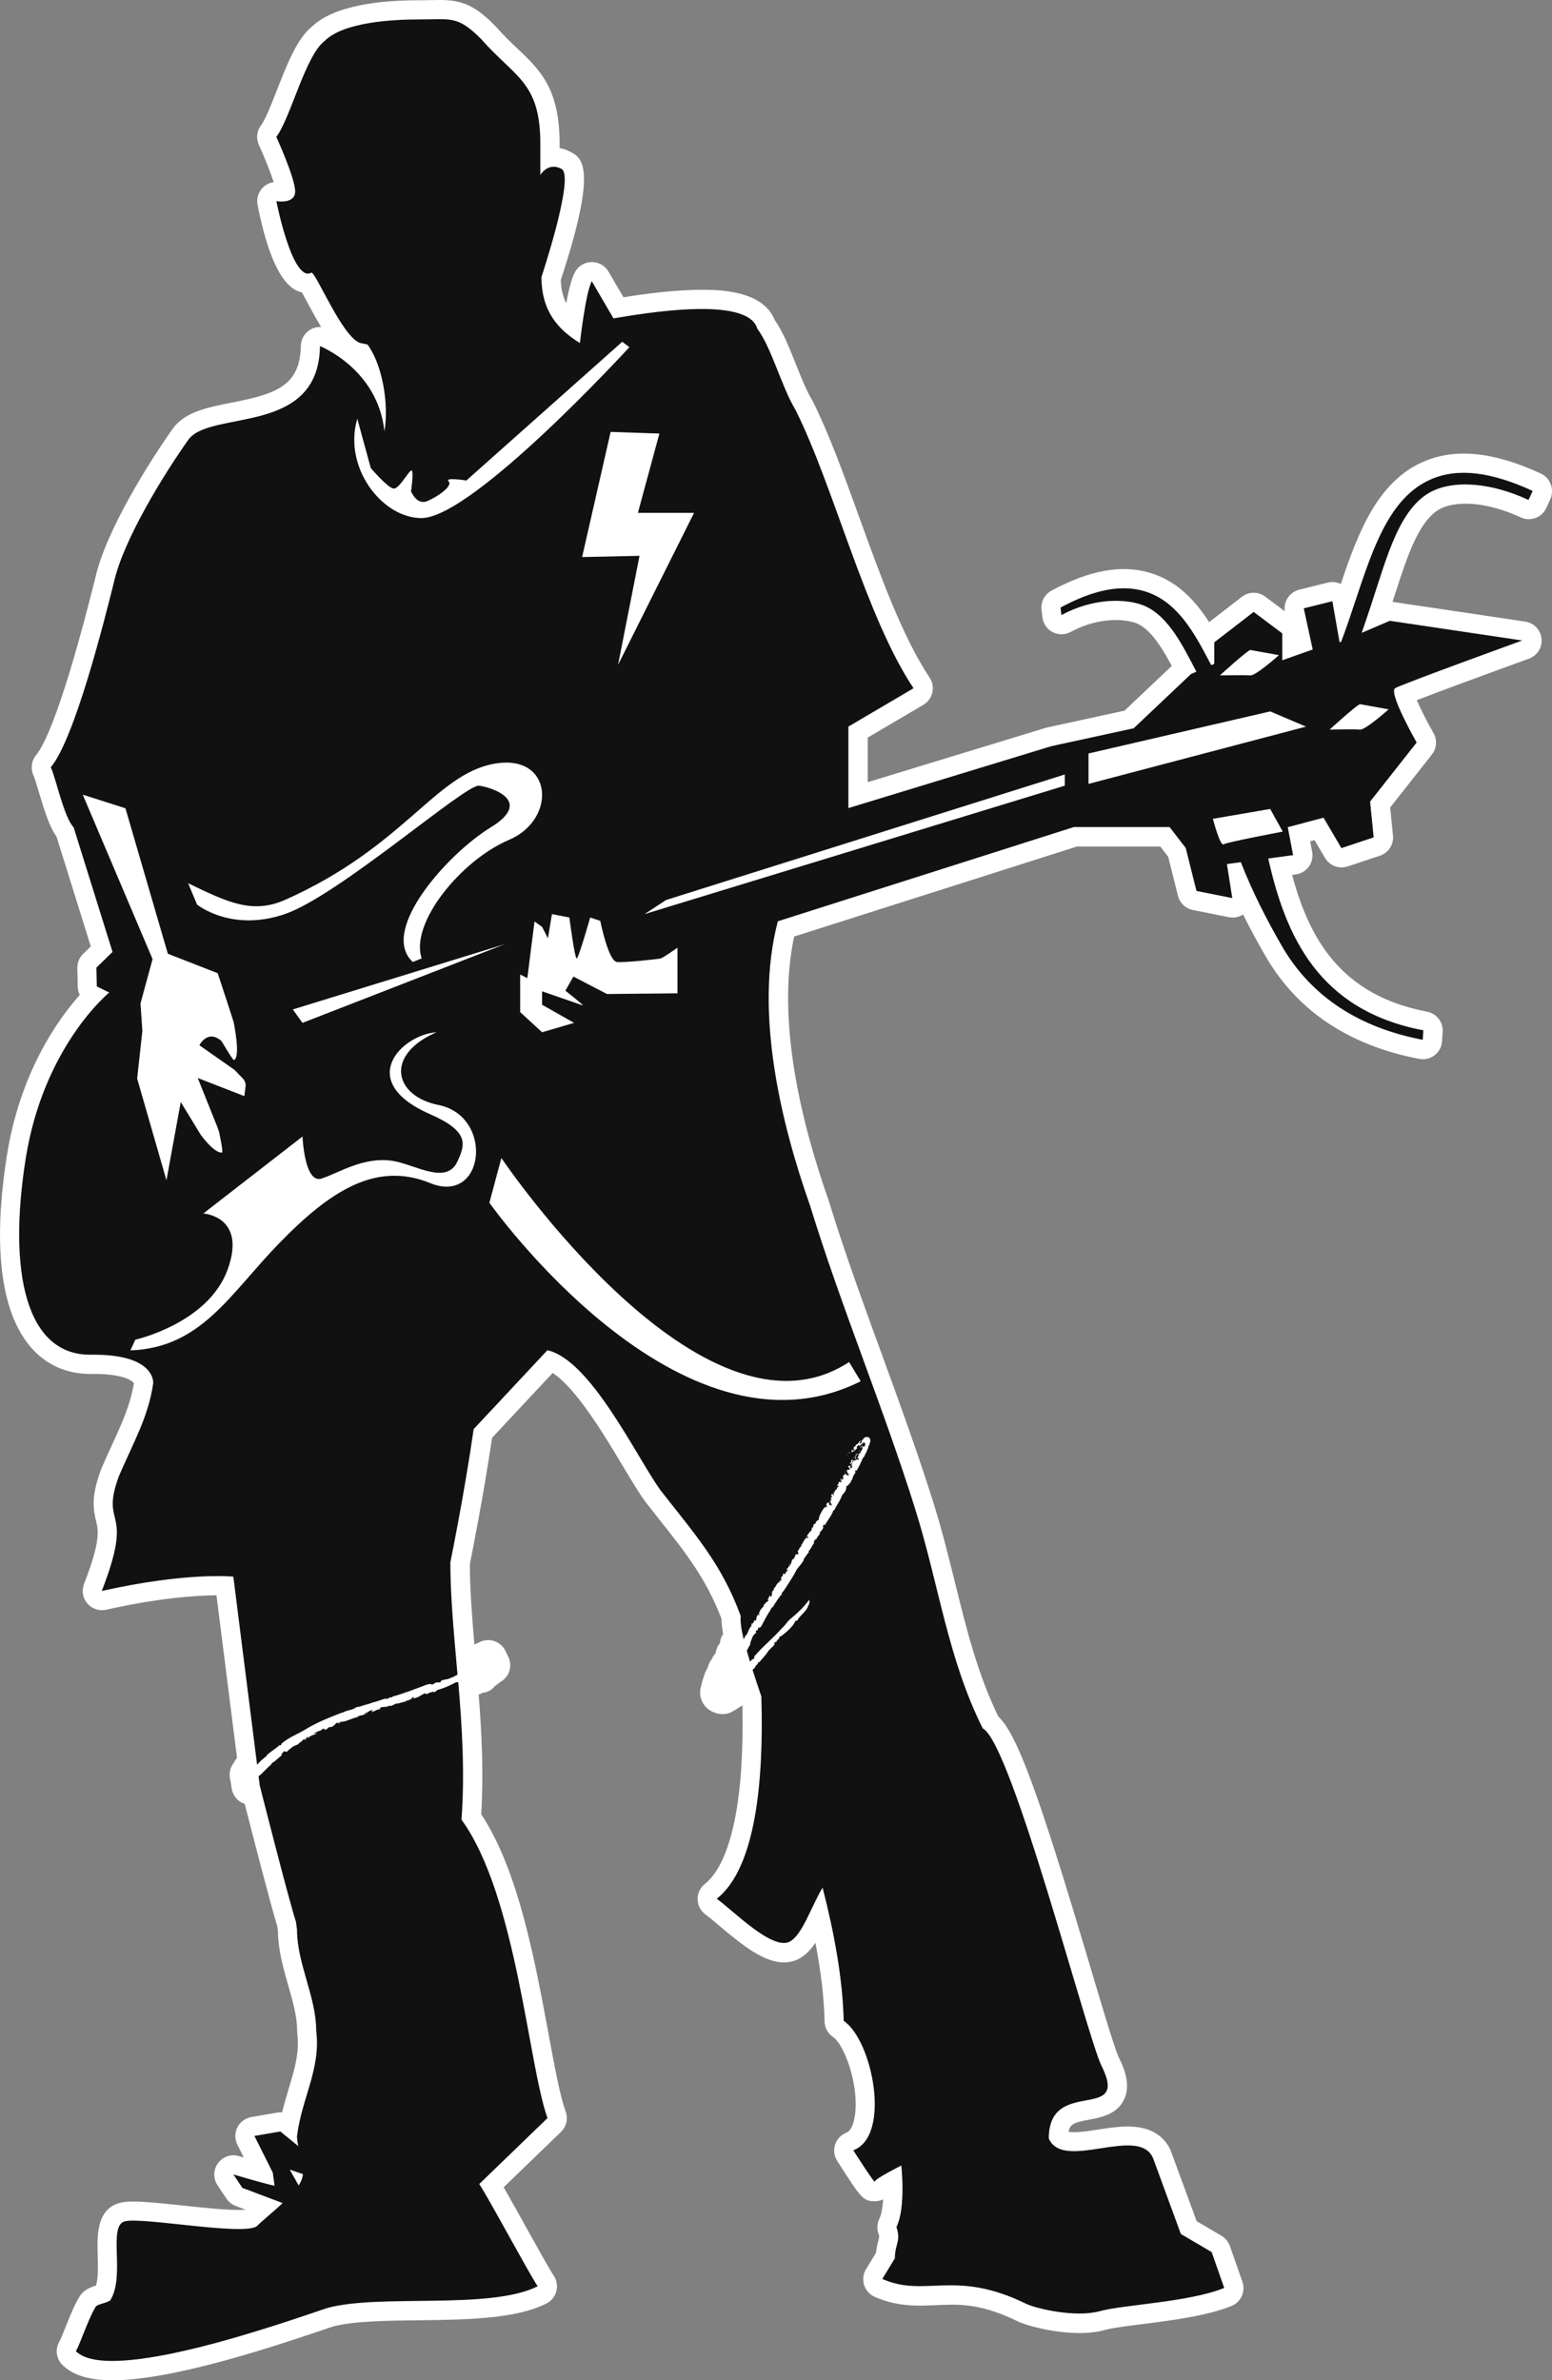 <svg version="1.1" id="图层_1" x="0px" y="0px" width="121.188px" height="185.875px" viewBox="0 0 121.188 185.875" enable-background="new 0 0 121.188 185.875" xml:space="preserve" xmlns="http://www.w3.org/2000/svg" xmlns:xlink="http://www.w3.org/1999/xlink" xmlns:xml="http://www.w3.org/XML/1998/namespace">
  <rect x="0" y="0" width="121.188" height="185.875" fill="#808080" stroke="none"/>
  <g>
    <path fill="#FFFFFF" d="M120.311,36.978c-3.692-1.708-6.679-2.001-9.155-0.928c-3.589,1.552-5.11,5.532-6.457,9.55
		c-0.315-0.153-0.676-0.192-1.021-0.106l-2.236,0.559c-0.756,0.189-1.235,0.922-1.118,1.683l-1.531-1.148
		c-0.539-0.405-1.282-0.399-1.816,0.013l-2.564,1.981c-1.066-1.658-2.462-3.19-4.567-3.835c-2.222-0.681-4.749-0.238-7.741,1.376
		c-0.543,0.293-0.853,0.888-0.776,1.5l0.07,0.589c0.061,0.492,0.358,0.923,0.8,1.151c0.439,0.228,0.965,0.223,1.401-0.012
		c1.431-0.771,2.713-0.933,3.539-0.933c0.523,0,1.018,0.066,1.426,0.191c1.179,0.361,2.11,1.862,2.933,3.391l-3.691,3.494
		l-6.021,1.309c-0.04,0.009-0.08,0.019-0.119,0.031L67.753,61.08v-3.481l4.349-2.56c0.354-0.209,0.608-0.555,0.7-0.958
		c0.093-0.402,0.016-0.824-0.214-1.167c-2.106-3.161-3.832-7.928-5.499-12.537c-1.206-3.333-2.345-6.481-3.611-9.017
		c-0.018-0.034-0.036-0.068-0.057-0.101c-0.452-0.754-0.87-1.8-1.272-2.813c-0.519-1.3-1.009-2.532-1.665-3.479
		c-0.937-2.337-4.488-2.337-5.688-2.337c-2.175,0-4.557,0.335-6.112,0.585l-1.173-2.008c-0.269-0.461-0.762-0.744-1.295-0.744
		c-0.004,0-0.009,0-0.014,0c-0.538,0.005-1.033,0.298-1.295,0.768c-0.275,0.492-0.508,1.432-0.692,2.449
		c-0.269-0.524-0.401-1.116-0.426-1.818c2.913-8.817,1.638-9.519,0.792-9.984c-0.288-0.158-0.583-0.265-0.883-0.318v-0.324
		c0-4.316-1.526-5.766-3.293-7.444c-0.539-0.512-1.098-1.042-1.759-1.793c-1.551-1.552-2.521-2-4.322-2
		c-0.214,0-0.445,0.004-0.701,0.01c-0.291,0.006-0.615,0.013-0.983,0.013c-2.803,0-6.492,0.357-8.271,2.045
		c-1.167,0.94-1.935,2.899-2.745,4.97c-0.421,1.076-0.898,2.295-1.244,2.755c-0.33,0.439-0.393,1.024-0.164,1.524
		c0.429,0.935,0.901,2.118,1.154,2.908c-0.321,0.046-0.623,0.195-0.855,0.432c-0.349,0.354-0.499,0.856-0.402,1.343
		c1.111,5.651,2.58,6.654,3.461,6.833c0.118,0.215,0.251,0.464,0.371,0.687c0.395,0.738,0.766,1.416,1.13,2.016
		c-0.317-0.015-0.645,0.068-0.918,0.251c-0.409,0.274-0.657,0.731-0.665,1.224c-0.049,3.21-2.098,3.777-5.437,4.438
		c-1.777,0.351-3.457,0.682-4.438,1.859c-0.024,0.028-0.046,0.058-0.068,0.088c-1.887,2.642-5.298,8.091-6.104,11.725
		C4.867,55.431,3.44,58.22,2.82,58.964c-0.375,0.45-0.443,1.1-0.19,1.628c0.078,0.163,0.261,0.778,0.394,1.227
		c0.475,1.6,0.848,2.766,1.388,3.509l2.678,8.578l-0.6,0.586c-0.299,0.291-0.463,0.693-0.452,1.109l0.035,1.467
		c0.005,0.223,0.06,0.438,0.155,0.63c-1.749,1.965-4.668,6.088-5.693,12.552c-0.779,4.91-1.092,11.484,1.851,14.931
		c1.179,1.381,2.787,2.109,4.652,2.109c0.007,0,0.094,0,0.101,0l0.205-0.002c2.222,0,2.973,0.518,3.113,0.721
		c-0.276,1.701-0.954,3.178-1.735,4.877c-0.268,0.582-0.543,1.184-0.847,1.896c-0.745,2.047-0.615,2.992-0.369,4.018
		c0.172,0.713,0.366,1.52-0.946,4.896c-0.201,0.516-0.102,1.102,0.262,1.521c0.359,0.42,0.923,0.607,1.465,0.486
		c4.253-0.953,7.185-1.119,8.616-1.127l1.604,12.693c-0.099,0.117-0.186,0.242-0.244,0.379c-0.018,0.023-0.034,0.047-0.05,0.066
		c-0.244,0.338-0.336,0.762-0.254,1.172c0.051,0.254,0.094,0.508,0.13,0.762c0.075,0.539,0.438,0.996,0.944,1.191
		c0.022,0.01,0.049,0.006,0.072,0.014c0.596,2.33,2.008,7.824,2.546,9.564l0.052,0.393c0.018,1.482,0.418,2.887,0.806,4.242
		c0.355,1.244,0.691,2.418,0.691,3.52c0,0.063,0.004,0.125,0.012,0.186c0.188,1.51-0.209,2.828-0.669,4.357
		c-0.179,0.594-0.362,1.199-0.518,1.84c-0.126-0.01-0.255-0.006-0.381,0.018l-2.025,0.35c-0.469,0.082-0.87,0.379-1.083,0.801
		c-0.214,0.424-0.215,0.924-0.003,1.348l0.504,1.008c-0.127-0.035-0.254-0.072-0.377-0.109c-0.604-0.184-1.26,0.039-1.635,0.547
		s-0.393,1.197-0.042,1.725l0.698,1.047c0.175,0.262,0.426,0.461,0.719,0.57l0.775,0.293c-0.121,0.012-0.299,0.021-0.552,0.021
		c-1.124,0-2.789-0.178-4.398-0.35c-1.484-0.158-2.889-0.307-3.812-0.307c-0.459,0-0.791,0.035-1.074,0.113
		c-1.813,0.5-1.754,2.559-1.71,4.061c0.022,0.799,0.051,1.76-0.128,2.385c-0.441,0.141-0.959,0.332-1.289,0.863
		c-0.402,0.646-0.772,1.576-1.099,2.395c-0.161,0.402-0.381,0.955-0.47,1.105c-0.354,0.59-0.262,1.346,0.227,1.832
		c0.81,0.811,2.091,1.205,3.918,1.205c4.805,0,12.972-2.768,16.459-3.945l0.716-0.244c1.603-0.438,4.213-0.469,6.738-0.498
		c3.704-0.045,7.533-0.09,9.961-1.305c0.385-0.191,0.668-0.541,0.778-0.957c0.109-0.414,0.037-0.857-0.201-1.217
		c-0.341-0.51-1.336-2.303-2.216-3.885c-0.626-1.127-1.229-2.217-1.694-3.021l4.473-4.324c0.427-0.412,0.569-1.033,0.367-1.59
		c-0.441-1.217-0.857-3.469-1.34-6.076c-1.06-5.723-2.367-12.799-5.255-17.137c0.198-3.221,0.041-6.326-0.198-9.35
		c0.041-0.018,0.083-0.02,0.123-0.039c0.06-0.031,0.104-0.061,0.159-0.09c0.188-0.025,0.384-0.074,0.545-0.16
		c0.182-0.094,0.328-0.23,0.452-0.381c0.114-0.076,0.223-0.156,0.31-0.24c0.044-0.029,0.081-0.053,0.116-0.078
		c0.347-0.197,0.603-0.523,0.708-0.906c0.105-0.385,0.055-0.795-0.143-1.141c-0.055-0.096-0.104-0.197-0.146-0.299
		c-0.162-0.385-0.476-0.684-0.866-0.826c-0.39-0.145-0.821-0.119-1.193,0.07c-0.129,0.064-0.268,0.121-0.396,0.186
		c-0.189-2.197-0.354-4.293-0.359-6.27c0.178-0.881,1.078-5.416,1.736-9.875l4.729-5.061c1.826,1.154,4.074,4.912,5.484,7.271
		c0.654,1.092,1.219,2.035,1.747,2.771c0.38,0.49,0.751,0.957,1.111,1.412c2.039,2.572,3.661,4.619,4.851,7.76
		c0,0.346,0.043,0.738,0.123,1.184c-0.035,0.053-0.075,0.104-0.104,0.158c-0.088,0.172-0.13,0.354-0.146,0.535
		c-0.136,0.164-0.236,0.348-0.281,0.549c-0.023,0.068-0.043,0.141-0.058,0.211c-0.007,0.018-0.014,0.035-0.021,0.053
		c-0.113,0.125-0.207,0.271-0.272,0.432c0-0.004-0.002-0.004-0.012,0.012c-0.008,0.012-0.073,0.105-0.081,0.117
		c-0.096,0.143-0.163,0.297-0.204,0.457c-0.034,0.066-0.063,0.139-0.086,0.215c-0.105,0.15-0.183,0.324-0.226,0.514
		c-0.024,0.068-0.061,0.16-0.091,0.271c-0.034,0.09-0.061,0.184-0.078,0.277c-0.02,0.061-0.033,0.123-0.045,0.186
		c-0.006,0.021-0.012,0.043-0.017,0.063c-0.037,0.107-0.062,0.225-0.072,0.342c-0.043,0.465,0.113,0.93,0.428,1.273
		c0.202,0.223,0.46,0.385,0.741,0.471c0.138,0.055,0.283,0.088,0.437,0.1c0.037,0.004,0.091,0.006,0.128,0.006
		c0.329,0,0.635-0.096,0.893-0.27c0.118-0.055,0.23-0.125,0.333-0.211c0.104-0.049,0.198-0.107,0.288-0.18
		c0.016-0.014,0.032-0.027,0.047-0.039c0.215,9.936-1.728,13.012-2.924,13.955c-0.371,0.291-0.583,0.738-0.572,1.211
		c0.011,0.471,0.242,0.91,0.625,1.186c0.274,0.197,0.632,0.502,1.036,0.846c1.937,1.637,3.539,2.889,5.081,2.889
		c0.451,0,0.867-0.107,1.237-0.32c0.484-0.279,0.876-0.701,1.221-1.209c0.438,2.283,0.674,4.314,0.715,6.146
		c0.012,0.49,0.261,0.941,0.667,1.215c0.843,0.561,1.993,3.586,1.72,5.975c-0.094,0.807-0.342,1.359-0.665,1.482
		c-0.424,0.158-0.753,0.5-0.896,0.93s-0.084,0.9,0.16,1.283c1.864,2.914,2.016,3.15,2.938,3.15c0.226,0,0.444-0.051,0.645-0.145
		c-0.04,0.625-0.129,1.184-0.289,1.504c-0.178,0.354-0.207,0.768-0.082,1.145c0.083,0.25,0.082,0.258-0.001,0.572
		c-0.063,0.24-0.145,0.545-0.181,0.951l-0.78,1.281c-0.226,0.369-0.279,0.814-0.15,1.229c0.129,0.412,0.429,0.748,0.823,0.924
		c1.379,0.611,2.609,0.689,3.527,0.689c0.391,0,0.785-0.016,1.191-0.031c1.578-0.064,3.37-0.252,6.441,1.25
		c0.791,0.387,2.914,0.922,4.843,0.922c0.75,0,1.419-0.082,1.99-0.242c0.567-0.158,1.712-0.303,2.924-0.457
		c2.257-0.285,5.066-0.643,6.956-1.418c0.738-0.303,1.11-1.129,0.846-1.883l-0.979-2.795c-0.117-0.334-0.35-0.617-0.655-0.797
		l-1.942-1.145l-2.017-5.492c-0.372-0.867-1.256-1.9-3.354-1.9c-0.757,0-1.554,0.123-2.322,0.24
		c-0.688,0.107-1.339,0.207-1.865,0.207c-0.206,0-0.347-0.016-0.44-0.033c0.111-0.643,0.516-0.744,1.635-0.953
		c0.893-0.168,2.115-0.396,2.683-1.537c0.563-1.133,0.048-2.426-0.389-3.301c-0.312-0.619-1.298-3.941-2.254-7.154
		c-3.981-13.375-5.667-18.061-7.167-19.494c-1.615-3.326-2.471-6.779-3.373-10.43c-0.493-1.992-1.002-4.053-1.652-6.131
		c-1.212-3.883-2.663-7.859-4.065-11.707c-1.453-3.984-2.957-8.105-4.174-12.082c-2.034-5.768-4.1-13.912-2.673-20.548l22.083-7.03
		h6.507l0.616,0.8l0.764,3.051c0.142,0.563,0.593,0.994,1.16,1.107l2.796,0.559c0.104,0.021,0.214,0.03,0.307,0.029
		c0.292,0.011,0.586-0.086,0.822-0.24c0.533,1.077,1.129,2.18,1.782,3.304c2.476,4.248,6.502,6.931,11.977,7.976
		c0.422,0.08,0.857-0.024,1.199-0.288c0.341-0.263,0.552-0.66,0.578-1.089l0.049-0.74c0.05-0.755-0.474-1.428-1.217-1.57
		c-6.781-1.294-9.218-5.755-10.54-10.681l0.291-0.04c0.409-0.055,0.776-0.276,1.019-0.61c0.239-0.334,0.333-0.753,0.255-1.158
		l-0.157-0.819l0.344-0.092l0.82,1.395c0.359,0.61,1.098,0.886,1.768,0.662l2.517-0.838c0.666-0.222,1.088-0.875,1.019-1.572
		l-0.219-2.193l3.259-4.138c0.378-0.48,0.428-1.142,0.124-1.672c-0.513-0.898-1.009-1.885-1.303-2.571
		c1.738-0.674,5.418-2.031,8.759-3.242c0.646-0.234,1.05-0.876,0.981-1.56c-0.069-0.683-0.594-1.233-1.272-1.334l-10.343-1.538
		c-0.007-0.001-0.014-0.002-0.021-0.003c0.06-0.182,0.117-0.363,0.177-0.544c1.001-3.104,1.945-6.036,3.723-6.804
		c0.481-0.208,1.104-0.318,1.8-0.318c1.308,0,2.797,0.371,4.313,1.071c0.359,0.167,0.773,0.184,1.146,0.047
		c0.374-0.137,0.678-0.417,0.845-0.779l0.324-0.703C121.391,38.216,121.063,37.325,120.311,36.978z" class="color c1"/>
    <path fill="#111111" d="M112.017,38.272c1.724-0.746,4.416-0.583,7.338,0.769l0.325-0.703c-3.267-1.511-5.859-1.81-7.932-0.913
		c-3.222,1.394-4.525,5.323-5.908,9.484c-0.355,1.072-0.717,2.154-1.112,3.198l-0.127,0.055l-0.561-3.214l-2.235,0.559l0.698,3.214
		l-2.376,0.839v-2.097l-2.235-1.677l-3.075,2.376v1.677l-0.238,0.105c-0.026-0.052-0.055-0.103-0.081-0.155
		c-1.184-2.26-2.522-4.822-5.096-5.609c-1.823-0.559-3.979-0.146-6.59,1.263l0.07,0.588c2.3-1.24,4.631-1.311,6.115-0.856
		c2.068,0.633,3.264,3.056,4.383,5.197c0.015,0.027,0.028,0.053,0.042,0.08l-0.424,0.186l-4.474,4.233l-6.428,1.398l-15.85,4.836
		c0-2.246,0-4.118,0-6.364l5.087-2.995c-3.744-5.616-6.21-15.725-9.205-21.715c-1.124-1.872-1.873-4.867-2.995-6.364
		c-0.749-2.621-8.985-1.178-11.23-0.804l-1.692-2.9c-0.488,0.874-0.928,4.827-0.928,4.827c-1.763-1.088-3.003-2.539-3.003-5.159
		c0,0,2.62-7.862,1.572-8.438c-1.048-0.576-1.66,0.472-1.66,0.472v-2.43c0-4.857-1.991-5.181-4.612-8.176
		c-1.872-1.872-2.326-1.538-4.947-1.538c-1.871,0-5.785,0.18-7.282,1.677c-1.498,1.123-2.651,5.995-3.774,7.493
		c0,0,1.398,3.06,1.469,4.178s-1.468,0.838-1.468,0.838s1.258,6.395,2.727,5.591c0.313-0.171,2.445,5.112,3.844,5.491l0.544,0.112
		c1.123,1.498,1.7,4.538,1.325,6.784c-0.508-4.875-5.032-6.657-5.032-6.657c-0.104,6.971-8.349,4.987-10.221,7.233
		c-1.872,2.621-5.122,7.847-5.871,11.217c-0.749,2.995-3.056,12.197-4.928,14.444c0.374,0.749,1.033,3.931,1.782,4.68l2.894,9.265
		l0.146,0.47l-1.262,1.228l0.035,1.467l0.969,0.475c0,0-5.126,4.172-6.524,12.978c-1.396,8.806,0,15.374,5.103,15.306
		c5.103-0.07,4.853,2.24,4.853,2.24c-0.375,2.621-1.563,4.643-2.687,7.264c-1.498,4.117,1.293,2.205-1.327,8.945
		c6.709-1.504,10.272-1.119,10.272-1.119l1.855,14.686c0.238-0.25,0.482-0.51,0.739-0.664c-0.053,0,0.035-0.08,0.061-0.129
		c0.331-0.273,0.719-0.508,0.965-0.748c0.064-0.023-0.054,0.111,0.09,0.01c0.074-0.068-0.023-0.035,0.067-0.127
		c0.528-0.459,1.208-0.717,1.745-1.033c0.948-0.596,2.036-1.021,3.021-1.4l-0.002,0.027c0.3-0.211,0.813-0.193,1.031-0.418
		c0.086-0.006,0.306-0.094,0.263-0.027c0.227-0.143,0.685-0.188,1.036-0.35c0.402-0.076,0.723-0.254,1.146-0.334
		c-0.039,0.021-0.112,0.053-0.117,0.08c0.173-0.006,0.344-0.217,0.466-0.133c0.092-0.027,0.048-0.076-0.008-0.055
		c0.912-0.238,1.843-0.613,2.754-0.957c0.684-0.162,0.105,0.176,0.598-0.09c0.05,0.006,0.016-0.053,0.03-0.033
		c0.188-0.104,0.355,0.012,0.475-0.098c-0.082-0.047,0.079-0.072,0.066-0.115c0.417-0.1,0.52-0.074,0.813-0.246l-0.01,0.045
		c0.129-0.094,0.275-0.168,0.422-0.24c-0.267-3.072-0.559-6.02-0.559-8.768c0,0,1.087-5.309,1.821-10.406l5.757-6.158
		c3.37,0.75,6.935,8.281,8.807,10.902c2.62,3.371,4.792,5.736,6.29,9.855c-0.047,0.418,0.043,1.043,0.229,1.828
		c0.044-0.111,0.079-0.227,0.176-0.281c-0.008,0.027-0.062-0.02-0.049-0.016c0.055-0.08,0.106-0.043,0.119-0.107
		c0.035,0.014,0.031-0.074,0.057-0.137c-0.005-0.043,0.023-0.006-0.002,0.045c0.021-0.094,0.163-0.434,0.318-0.584
		c-0.022-0.01-0.009-0.156,0.02-0.197l0.039,0.047c0.036-0.012,0.062-0.061,0.088-0.092c0.002-0.004,0.004-0.008,0.007-0.012
		c0.025-0.072,0.042-0.15,0.115-0.189c-0.021,0.018,0.025,0.107,0.063,0.041c0.063-0.123-0.002-0.049,0.041-0.154l0.018-0.072
		c-0.045-0.031,0.072-0.1-0.008-0.09c0.048,0.012,0.082-0.184,0.152-0.123l0.053,0.057c0.026-0.055-0.015-0.123-0.017-0.182
		c0.01-0.004,0.03-0.008,0.039,0c-0.091-0.066,0.083-0.113,0.048-0.223c0.1-0.084,0.172-0.266,0.263-0.279
		c0.021-0.098,0.035-0.193,0.113-0.271c-0.003,0.021-0.017,0.051,0.001,0.066c0.063-0.039,0.049-0.068,0.066-0.133
		c0.008,0.021,0.129-0.082,0.203-0.125c0.022-0.098-0.046-0.102-0.07-0.131c0.14-0.014,0.084-0.266,0.229-0.303
		c-0.006,0.035-0.029,0.145,0.036,0.094c0.141-0.014,0.025-0.193,0.146-0.283l-0.096-0.02c0.082-0.023,0.065-0.203,0.137-0.143
		c-0.002-0.059,0.114-0.123,0.031-0.158c0.188-0.152,0.264-0.498,0.475-0.531c0.006-0.035,0.063-0.098,0.016-0.107
		c-0.071,0.021-0.012,0.084-0.051,0.082c0.015-0.023-0.003-0.045-0.013-0.055c0.057-0.049,0.093-0.092,0.118,0.004
		c0.132-0.104-0.04-0.221,0.101-0.373c0.024,0.029,0.046,0.023,0.073-0.031l0.007-0.129c0.083-0.102,0.111-0.016,0.166,0.014
		c0.029-0.063,0.078-0.135,0.057-0.188l0.112-0.029c-0.081,0.023,0-0.066,0.005-0.104l-0.005,0.037
		c0.028,0.002,0.059-0.074,0.074-0.113c-0.038-0.012-0.096,0.049-0.13,0.08c-0.003-0.045,0.031-0.088,0.029-0.146
		c0.043,0.045,0.1-0.072,0.135-0.115c0.046-0.047-0.008-0.092,0.005-0.105c0.027,0.018,0.062-0.084,0.072-0.018
		c-0.004,0.021-0.054,0.023-0.05,0.068c0.042-0.021,0.087,0.014,0.101-0.084c0.01-0.07-0.11-0.051-0.012-0.135
		c-0.005,0.035,0.014,0.053,0.018,0.088l0.09-0.082l-0.044-0.035c0.021-0.006,0.02,0.006,0.029,0.004
		c-0.03-0.063,0.082-0.16,0.04-0.219c0.026-0.053,0.1-0.084,0.136-0.127l-0.001,0.012c0.063-0.041,0.097-0.129,0.097-0.197
		l0.009,0.01c0.023-0.029,0.063-0.109,0.063-0.168c0.087-0.059,0.195,0.088,0.193-0.039c0.05-0.082-0.005-0.184-0.057-0.17
		c0.125-0.125,0.154-0.34,0.314-0.428c-0.005-0.033-0.025-0.029-0.01-0.08c0.156-0.201,0.234-0.488,0.438-0.6
		c-0.02,0.074,0.045,0.033,0.072,0.049c-0.01-0.076,0.083-0.031,0.022-0.098c-0.046-0.021-0.063-0.041-0.12,0.008
		c0.06-0.143,0.185-0.336,0.27-0.383c-0.042,0.023-0.038-0.012-0.032-0.049c0.063,0.053,0.133-0.035,0.154-0.121l-0.035-0.037
		l0.073-0.02c0.004-0.035-0.067-0.086,0.019-0.131l0.058,0.008c0.014-0.096,0.021-0.236,0.108-0.293l0.104-0.027
		c0.015-0.039,0.016-0.121-0.04-0.07c0.124-0.113,0.186-0.197,0.265-0.209c0.022-0.316,0.235-0.664,0.419-0.932l0.025,0.027
		c0.076-0.057-0.03-0.072,0.023-0.111c0.015,0.043,0.101-0.014,0.101,0.066c0.101-0.086,0.031-0.17,0.063-0.248
		c-0.034-0.035-0.01,0.072-0.053,0.025c-0.007-0.021,0.125-0.125,0.072-0.182c0.042-0.012,0.073,0.039,0.09,0.066l0.011-0.084
		c0.122-0.031,0.017,0.264,0.157,0.236l0.027-0.064c0.102-0.018-0.025,0.203,0.091,0.066c0.011-0.084-0.044-0.195-0.107-0.156
		c0.067-0.145-0.108-0.152-0.013-0.297c0.063-0.016-0.063,0.123,0.004,0.127c0.094-0.037,0.06-0.154,0.114-0.205
		c-0.066,0.055-0.094-0.043-0.077-0.094c0.076-0.057,0.028,0.084,0.102-0.016c-0.023-0.041,0.009-0.154-0.067-0.086
		c-0.058-0.088,0.091-0.096,0.063-0.191c0.078,0.002,0.064,0.191,0.164,0.094c-0.065-0.016,0.015-0.188-0.104-0.18
		c0.044-0.035,0.09-0.012,0.104,0.041c0.074-0.043-0.003-0.219,0.12-0.172l-0.042-0.057c0.031-0.01,0.063-0.029,0.114-0.043
		c0.037-0.057,0.037-0.23,0.118-0.172c0.003-0.023,0.087-0.15-0.003-0.139c-0.086,0.061-0.016,0.119-0.122,0.115
		c0.101-0.02,0.063-0.123,0.07-0.184l0.037,0.014c0.005-0.035,0.052-0.096,0.026-0.135c0.005,0.031,0.035,0.035,0.057,0.02
		l-0.031-0.061c0.044-0.129,0.104,0.027,0.158-0.092l-0.014,0.107c0.003-0.025,0.073-0.033,0.09-0.094
		c-0.032-0.051-0.064-0.121-0.09-0.16c0.019-0.076,0.067,0.002,0.06-0.086l0.006,0.111c0.009,0.021,0.108-0.006,0.158-0.09
		c0.017-0.063,0-0.188-0.076-0.117c0.023-0.043,0.088-0.084,0.103-0.029c0.042-0.105-0.059-0.02-0.037-0.117
		c0.052-0.014,0.157-0.092,0.24-0.127l0.025,0.131l0.035-0.055c0.019,0.109,0.068-0.01,0.108,0.07
		c0.032-0.031,0.04-0.092,0.045-0.141c-0.172,0.051-0.066-0.213-0.183-0.236c0.065-0.17,0.292,0.041,0.235-0.209
		c-0.04,0.012-0.067-0.107-0.098,0.008c0.066-0.092-0.059-0.123,0.048-0.213c-0.01,0.107,0.149-0.033,0.137,0.121
		c-0.027-0.025-0.063,0.055-0.065,0.078c0.061-0.018,0.092,0.064,0.149-0.033c0.025-0.066,0.072-0.15,0.017-0.168
		c-0.058-0.027-0.049,0.098-0.081,0.025c0.051-0.131,0.146-0.104,0.077-0.209c-0.036,0.08-0.104,0.066-0.141,0.043l0.027-0.102
		l0.026,0.039c0.106-0.127-0.042-0.082,0.045-0.213L66.593,114c0.044,0.068-0.143,0.186-0.026,0.219
		c0.056-0.086,0.021-0.146,0.096-0.217l-0.017,0.076c0.021-0.029,0.176,0.016,0.169-0.158c0.007-0.084-0.025-0.037-0.063-0.063
		c0.066-0.15,0.053-0.217,0.098-0.313c0.063,0.061,0.098-0.16,0.117-0.016c-0.069,0.023-0.18,0.234-0.137,0.324
		c0.118-0.002-0.076,0.105-0.004,0.188c0.067-0.113,0.151-0.061,0.219-0.047c0.021-0.029,0.016-0.076,0.019-0.102
		c-0.046-0.043-0.068,0-0.126-0.027c0.085-0.121,0.126-0.266,0.109-0.361c0.05-0.029,0.098,0.012,0.075,0.066
		c0.063-0.164,0.161-0.326,0.248-0.469c-0.138,0.055,0.059-0.176-0.049-0.145c-0.06,0.068-0.155,0.104-0.176,0.043
		c0.028-0.045,0.039,0.02,0.067,0.01c-0.015-0.061,0.053-0.066,0.077-0.098c-0.004-0.016-0.009-0.029-0.002-0.059
		c0.018,0.027,0.013,0.045,0.002,0.059c0.018,0.063,0.107,0.029,0.158,0.078c0.005-0.123,0.049,0.025,0.094-0.076
		c0.003-0.07,0.011-0.145,0.018-0.217l0,0c-0.079,0.006-0.094-0.092-0.166-0.055c-0.072,0.061,0.112,0.031-0.021,0.086v-0.021
		c-0.021,0.039-0.239,0.119-0.185,0.246l-0.03-0.104c-0.026,0.012-0.03,0.045-0.039,0.066c-0.021-0.021-0.063-0.023-0.045-0.066
		c-0.11,0.01-0.134,0.131-0.199,0.199h0.083c-0.087,0.146-0.205,0.18-0.307,0.305l-0.035-0.043l-0.043,0.092
		c-0.021-0.055-0.107-0.018-0.111,0.051l0.079-0.273c0.072-0.021-0.007,0.104,0.063,0.109c0.062,0.01,0.156-0.104,0.137-0.158
		c-0.045,0.035-0.039,0.045-0.057,0.09c-0.066-0.043-0.003-0.1-0.008-0.168c-0.009,0.01-0.021,0.018-0.03,0.023
		c-0.004,0.012-0.021,0.021-0.022,0.035c-0.008-0.016,0.007-0.025,0.022-0.035c0.021-0.049,0.044-0.092,0.101-0.148
		c-0.026,0.068,0.06,0.012,0.057,0.045c-0.042-0.055,0.011-0.137,0.115-0.203c0.119,0.002,0.132-0.191,0.265-0.266
		c-0.003,0.09-0.024,0.178-0.067,0.256c0.087-0.031,0.07-0.064,0.161-0.094c0.001-0.066-0.023-0.146,0.05-0.246l0.034,0.037
		c0.086-0.08,0.022-0.148,0.189-0.213c0.044-0.02,0.203-0.082,0.358,0.061c0.083,0.154,0.047,0.24,0.037,0.297
		c-0.03,0.135-0.069,0.227-0.105,0.313l-0.05-0.014c0.064,0.135-0.093,0.316-0.107,0.453c-0.144,0.178-0.178,0.451-0.311,0.51
		c-0.15,0.359-0.289,0.674-0.508,1.012l-0.03-0.096c0.012,0.09-0.062,0.02-0.086,0.084c0.092-0.039,0.018,0.125,0.029,0.188
		c-0.142,0.125-0.204,0.355-0.241,0.518l-0.047-0.021c-0.001,0.186-0.173,0.307-0.289,0.467c-0.03,0.01-0.091,0.016-0.116,0.068
		c0.015,0.135-0.021,0.18-0.062,0.342c-0.062,0.1-0.177,0.248-0.268,0.33c-0.131,0.432-0.431,0.77-0.613,1.188l-0.067-0.004
		c-0.126,0.439-0.515,0.832-0.66,1.184l-0.066-0.086c-0.09,0.082-0.122,0.238-0.044,0.254c-0.091,0.082-0.116,0.273-0.229,0.291
		c-0.081,0.092-0.039,0.148-0.082,0.242c-0.145,0.16-0.196,0.252-0.28,0.408c0.001,0.004,0.007,0.006,0.007,0.01l-0.036,0.043
		c0.013-0.021,0.02-0.033,0.028-0.053c-0.011-0.025-0.039-0.043-0.069-0.006c-0.021,0.086-0.19,0.248-0.043,0.242
		c-0.189,0.166-0.257,0.506-0.464,0.652c0.038,0.002,0.012,0.057,0.019,0.088c-0.114,0.18-0.292,0.33-0.336,0.504
		c-0.032,0.02-0.02-0.076-0.068-0.006c-0.018,0.051,0.036,0.023,0.019,0.088c-0.135,0.322-0.432,0.551-0.586,0.822
		c-0.246,0.504-0.586,0.975-0.864,1.43l-0.017-0.02c-0.018,0.201-0.307,0.301-0.265,0.496c-0.042,0.023-0.097,0.131-0.119,0.078
		c-0.021,0.156-0.267,0.303-0.305,0.521l0.016-0.051c-0.156,0.146-0.191,0.34-0.351,0.5c0.003-0.023,0.019-0.064,0.001-0.082
		c-0.086,0.045-0.021,0.225-0.146,0.199c-0.024,0.041,0.032,0.061,0.046,0.033c-0.294,0.381-0.502,0.855-0.742,1.289
		c-0.248,0.268-0.182-0.086-0.254,0.199c-0.032,0.008,0.029,0.039,0.007,0.029c-0.028,0.109-0.201,0.074-0.188,0.17
		c0.078,0.012,0.009,0.064,0.044,0.09c-0.154,0.16-0.232,0.164-0.275,0.34l-0.025-0.031c-0.014,0.23-0.186,0.398-0.165,0.607
		c-0.095,0.164-0.177,0.326-0.268,0.49c0.077,0.273,0.16,0.561,0.252,0.861c0.08-0.086,0.158-0.168,0.242-0.258
		c-0.039,0.053-0.014,0.123,0.037,0.064l0.02-0.096l0.025,0.006c0.027-0.047,0.039-0.115-0.02-0.096
		c0.664-0.797,1.48-1.432,2.149-2.201c0.189-0.154,0.397-0.432,0.561-0.639c0.604-0.504,1.138-0.973,1.606-1.615
		c0,0,0.091,0.219-0.09,0.496c-0.136,0.439-0.645,0.723-0.859,1.145c-0.03,0.045-0.069-0.08-0.132,0.025
		c-0.186,0.432-0.722,0.891-1.171,1.211v-0.045c-0.085,0.063-0.098,0.223-0.182,0.291c-0.015-0.012,0.003-0.045-0.033-0.045
		c0.024,0.063-0.113,0.164-0.112,0.23c-0.046,0.016-0.077-0.021-0.135,0.002l0.007,0.094c0,0.234-0.294,0.301-0.396,0.531
		c-0.003-0.021,0.003-0.045-0.021-0.043c-0.189,0.344-0.526,0.682-0.798,1.012c-0.005-0.029-0.025-0.07-0.063-0.072
		c0.037,0.064-0.042,0.172-0.111,0.264c-0.088-0.014-0.088,0.188-0.211,0.256l-0.003-0.021c-0.012,0.1-0.088,0.09-0.114,0.143
		c0.204,0.645,0.438,1.338,0.688,2.076c0.196,6.598-0.436,13.396-3.484,15.797c1.309,0.938,4.384,4.105,5.732,3.33
		c0.97-0.559,1.657-2.742,2.533-4.201c0.914,3.563,1.575,7.148,1.648,10.406c2.246,1.496,3.744,8.984,0.749,10.107
		c0,0,1.7,2.658,1.679,2.447c-0.022-0.209,2.073-1.258,2.073-1.258s0.367,3.303-0.382,4.799c0.374,1.125-0.125,1.328-0.125,2.451
		l-0.979,1.607c3.37,1.496,5.629-0.797,11.212,1.932c0.788,0.387,3.887,1.109,5.771,0.584c1.804-0.506,6.989-0.697,9.715-1.816
		l-0.979-2.795l-2.406-1.416l-2.171-5.922c-1.123-2.621-7.02,1.082-8.143-1.539c0-4.865,6.37-1.168,4.123-5.66
		c-1.124-2.246-7.033-25.238-9.279-26.361c-2.723-5.443-3.416-11.18-5.257-17.072c-2.464-7.889-5.863-16.021-8.222-23.736
		c-2.247-6.364-4.393-15.104-2.521-22.218l23.112-7.358h7.479l1.258,1.632l0.839,3.354l2.796,0.559l-0.419-2.655l1.09-0.147
		c0.875,2.258,2.035,4.537,3.242,6.612c2.312,3.968,6.095,6.328,10.959,7.257l0.048-0.74c-8.203-1.565-10.755-7.371-12.111-13.417
		l1.942-0.263l-0.419-2.181l2.795-0.744l1.397,2.376l2.517-0.838l-0.279-2.795l3.635-4.613c0,0-2.236-3.914-1.678-4.243
		c0.561-0.33,9.925-3.724,9.925-3.724l-10.344-1.538l-2.196,0.942c0.247-0.703,0.482-1.414,0.718-2.121
		C108.325,43.419,109.312,39.442,112.017,38.272z M67.358,112.822c-0.008,0.027,0.012,0.031,0.021,0.049
		c0.011,0.008-0.027,0.023-0.036,0.027C67.351,112.873,67.33,112.834,67.358,112.822z M67.132,113.176l-0.036,0.223
		C67.068,113.375,67.102,113.246,67.132,113.176z M66.746,113.9c-0.018,0.031-0.04,0.037-0.062,0.047
		c-0.007,0.012-0.015,0.02-0.021,0.016c0.008-0.002,0.015-0.014,0.021-0.016C66.7,113.92,66.714,113.871,66.746,113.9z
		 M66.667,113.775c0.02,0.006,0.018,0.029,0.025,0.051C66.642,113.854,66.635,113.834,66.667,113.775z M54.196,40.049L48.26,51.92
		l1.677-8.516l-4.483,0.097l2.227-9.774l3.808,0.129L49.81,40.05L54.196,40.049L54.196,40.049z M45.51,78.513
		c-0.157-0.053-3.181-1.101-3.181-1.101v1.048l2.499,1.416l-2.499,0.734l-1.712-1.573c0-0.279,0-2.935,0-2.935l0.56,0.279l0.56-4.42
		l0.594,0.419l0.454,0.891l0.313-1.887l1.362,0.262c0,0,0.419,3.25,0.577,3.197c0.156-0.053,1.048-3.197,1.048-3.197l0.786,0.262
		c0,0,0.629,3.163,1.312,3.215c0.682,0.053,3.196-0.227,3.406-0.279c0.209-0.053,1.312-0.839,1.312-0.839v3.564l-5.504,0.053
		l-2.621-1.363l-0.629,1.1C44.146,77.358,45.667,78.564,45.51,78.513z M27.756,33.307c0.037-0.201,0.084-0.402,0.145-0.604
		l1.049,3.843c0,0,1.307,1.538,1.771,1.607c0.464,0.069,1.303-1.607,1.442-1.398c0.141,0.21-0.069,1.607-0.069,1.607
		s0.44,1.118,1.27,0.769c0.827-0.35,2.016-1.188,1.666-1.538c-0.35-0.35,1.385-0.07,1.385-0.07l12.173-10.833l0.56,0.419
		c0,0-12.229,13.349-16.242,13.348C29.987,40.458,27.104,36.889,27.756,33.307z M22.272,70.266
		c9.295-4.142,11.69-9.784,16.304-10.623c4.612-0.839,4.941,4.341,1.168,5.944c-3.772,1.603-7.757,6.53-6.813,9.256l-0.699,0.279
		c-2.655-2.446,2.726-8.456,6.08-10.508c3.354-2.052,0.141-3.12-0.908-3.26S26.43,69.95,22.238,71.382
		c-4.193,1.433-6.85-0.744-6.85-0.744l-0.699-1.667C17.73,70.44,19.704,71.411,22.272,70.266z M39.429,73.726l-15.81,6.15
		l-0.754-1.048L39.429,73.726z M6.462,62.055l3.333,1.063l3.311,11.36l3.893,1.519c0,0,1.258,3.809,1.258,3.879
		c0,0.033,0.551,2.657,0.015,2.903c-0.098,0.044-0.925-1.438-1.006-1.507c-1.068-0.907-1.698,0.351-1.698,0.351l2.743,1.922
		l0.653,0.678c0.144,0.149,0.222,0.349,0.218,0.555l-0.104,0.817L15.44,84.18l1.551,3.873c0.033,0.09,0.082,0.237,0.115,0.338
		c0,0,0.359,1.675,0.227,1.608c0,0-0.492,0.179-1.661-1.387l-1.558-2.555l-1.117,6.109l-2.287-7.94l0.407-3.727l-0.146-2.143
		l0.942-3.459L6.462,62.055z M33.585,92.386c-4.272-1.746-7.887,0.698-11.767,4.681c-3.879,3.982-6.079,8.178-11.636,8.387
		l0.385-0.838c0,0,5.661-1.26,7.198-5.451c1.537-4.193-1.888-4.403-1.888-4.403l7.743-6.01c0,0,0.154,3.704,1.481,3.284
		c1.328-0.419,3.352-1.79,5.679-1.362c1.712,0.314,4.104,1.869,4.943,0.018c0.604-1.331,0.945-2.332-2.143-3.687
		c-5.896-2.586-2.174-6.22,0.499-6.395c-4.088,1.782-3.298,4.984,0.151,5.676C38.608,87.161,37.857,94.131,33.585,92.386z
		 M60.253,124.438l-0.044,0.037l0.02-0.063L60.253,124.438z M65.775,115.447c-0.012,0.014-0.021,0.018-0.023,0.041
		c-0.031,0.021-0.036-0.023-0.023-0.051L65.775,115.447z M65.958,115.023c0.041-0.012,0.035-0.148,0.068-0.104
		C66.015,114.949,66.007,115.02,65.958,115.023z M66.11,113.615c-0.009-0.033-0.007-0.066,0.04-0.08
		C66.071,113.639,66.246,113.531,66.11,113.615z M66.255,113.418c0.05,0.008,0.13-0.041,0.117,0.049
		C66.338,113.447,66.274,113.451,66.255,113.418z M66.301,106.361l0.908,1.502c-14.156,7.092-28.995-13.941-28.995-13.941
		l0.936-3.494C39.15,90.428,54.91,113.84,66.301,106.361z M83.144,61.354L50.332,71.383l1.678-1.101l31.134-9.802V61.354
		L83.144,61.354z M97.631,50.756l2.236,0.405c0,0-1.816,1.622-2.236,1.582c-0.419-0.04-2.376,0-2.376,0S97.351,50.827,97.631,50.756
		z M95.548,65.933c-0.279,0.175-0.838-1.992-0.838-1.992l4.474-0.769l0.979,1.77C100.161,64.941,95.828,65.758,95.548,65.933z
		 M84.996,61.215v-2.376l14.188-3.285l2.795,1.188L84.996,61.215z M108.433,55.393c0,0-1.815,1.622-2.235,1.582
		c-0.421-0.04-2.376,0-2.376,0s2.097-1.917,2.376-1.987L108.433,55.393z M35.304,131.531c-0.037,0.033-0.038,0.016-0.001-0.012
		c-0.225,0.121-0.783,0.369-1.147,0.447c0.017,0.021-0.209,0.172-0.301,0.199l0.017-0.066c-0.029,0-0.07,0.01-0.115,0.023
		c-0.017,0.008-0.029,0.014-0.036,0.01c-0.052,0.02-0.102,0.035-0.137,0.041c0.035-0.014,0.082-0.033,0.134-0.057
		c0-0.002-0.002-0.002,0-0.004c-0.049,0.018-0.095,0.037-0.14,0.061c-0.019,0-0.032,0-0.038-0.008
		c-0.038,0.029-0.021,0.029,0.023,0.014c-0.121,0.061-0.236,0.123-0.372,0.129c0.054-0.01,0.121-0.127-0.022-0.072
		c-0.253,0.098-0.063,0.051-0.268,0.139l-0.123,0.064c0.009,0.057-0.232,0.066-0.117,0.098c-0.046-0.033-0.365,0.148-0.368,0.053
		l0.014-0.082c-0.108,0.041-0.158,0.133-0.235,0.191c-0.018-0.002-0.052-0.008-0.05-0.02c0.018,0.111-0.27,0.074-0.375,0.199
		c-0.245,0.039-0.595,0.186-0.727,0.154c-0.169,0.088-0.32,0.178-0.532,0.221c0.038-0.023,0.092-0.043,0.097-0.07
		c-0.138,0.01-0.16,0.047-0.272,0.104c0.021-0.025-0.275,0.018-0.432,0.025c-0.168,0.088-0.089,0.125-0.096,0.166
		c-0.196-0.055-0.479,0.229-0.714,0.201c0.058-0.035,0.242-0.137,0.086-0.115c-0.195-0.051-0.304,0.184-0.579,0.223l0.094,0.064
		c-0.135-0.016-0.366,0.18-0.369,0.082c-0.076,0.063-0.316,0.074-0.26,0.15c-0.449,0.078-1.012,0.41-1.324,0.365
		c-0.056,0.037-0.21,0.08-0.163,0.109c0.118,0.008,0.126-0.086,0.176-0.068c-0.053,0.023-0.056,0.051-0.057,0.063
		c-0.139,0.031-0.243,0.066-0.146-0.051c-0.313,0.061-0.239,0.262-0.617,0.381c0.002-0.041-0.03-0.043-0.136,0.008l-0.175,0.146
		c-0.235,0.094-0.166-0.018-0.196-0.07c-0.12,0.066-0.271,0.135-0.31,0.203h-0.185c0.136,0-0.087,0.078-0.136,0.125l0.051-0.043
		c-0.034-0.014-0.167,0.074-0.233,0.119c0.034,0.023,0.186-0.035,0.267-0.064c-0.049,0.059-0.146,0.102-0.215,0.172
		c0-0.068-0.216,0.063-0.314,0.105c-0.115,0.045-0.099,0.111-0.131,0.127c-0.021-0.027-0.179,0.096-0.116,0.008
		c0.031-0.031,0.1-0.02,0.146-0.076c-0.083,0.018-0.104-0.039-0.229,0.082c-0.096,0.09,0.088,0.09-0.141,0.176
		c0.048-0.045,0.046-0.07,0.077-0.115l-0.212,0.086l0.021,0.053c-0.034,0.004-0.019-0.012-0.034-0.01
		c-0.027,0.084-0.292,0.186-0.299,0.271c-0.092,0.066-0.223,0.098-0.315,0.15l0.016-0.016c-0.13,0.045-0.268,0.158-0.34,0.252
		l-0.002-0.016c-0.063,0.035-0.195,0.146-0.251,0.229c-0.172,0.07-0.173-0.137-0.297,0.041c-0.149,0.111-0.174,0.254-0.092,0.236
		c-0.287,0.178-0.521,0.488-0.813,0.621c-0.021,0.051,0.012,0.041-0.053,0.117c-0.354,0.287-0.657,0.68-0.974,0.906l0.092,0.725
		c0,0,2.21,8.727,2.831,10.664l0.079,0.613c0,2.621,1.498,5.242,1.498,7.863c0.375,2.994-1.123,5.24-1.498,8.234
		c0,0.262,0.042,0.523,0.1,0.787c-0.772-0.625-1.401-1.146-1.401-1.146l-2.025,0.35l1.433,2.865l0.141,1.016
		c-0.278,0-3.215-0.875-3.215-0.875l0.698,1.049l3.146,1.188c-0.776,0.729-1.634,1.42-2.028,1.814
		c-1.124,0.748-8.979-0.752-10.309-0.385c-1.327,0.367,0.061,4.213-1.104,6.133c-0.127,0.209-1.024,0.32-1.15,0.523
		c-0.582,0.934-1.204,2.893-1.556,3.479c2.621,2.619,16.27-2.25,19.639-3.373c4.117-1.123,12.68,0.178,16.423-1.693
		c-0.749-1.123-3.813-6.863-4.563-7.986l5.331-5.152c-1.498-4.117-2.411-17.373-6.718-23.301c0.272-3.688,0.041-7.295-0.251-10.744
		c-0.103,0.021-0.133-0.006-0.22,0.047C35.538,131.375,35.421,131.473,35.304,131.531z M23.567,170.18
		c-0.05,0.148-0.136,0.313-0.247,0.48l-0.696-1.236l1.032,0.355C23.639,169.912,23.612,170.047,23.567,170.18z M28.644,133.82
		l0.005-0.041l0.104-0.016L28.644,133.82z" class="color c2"/>
  </g>
</svg>